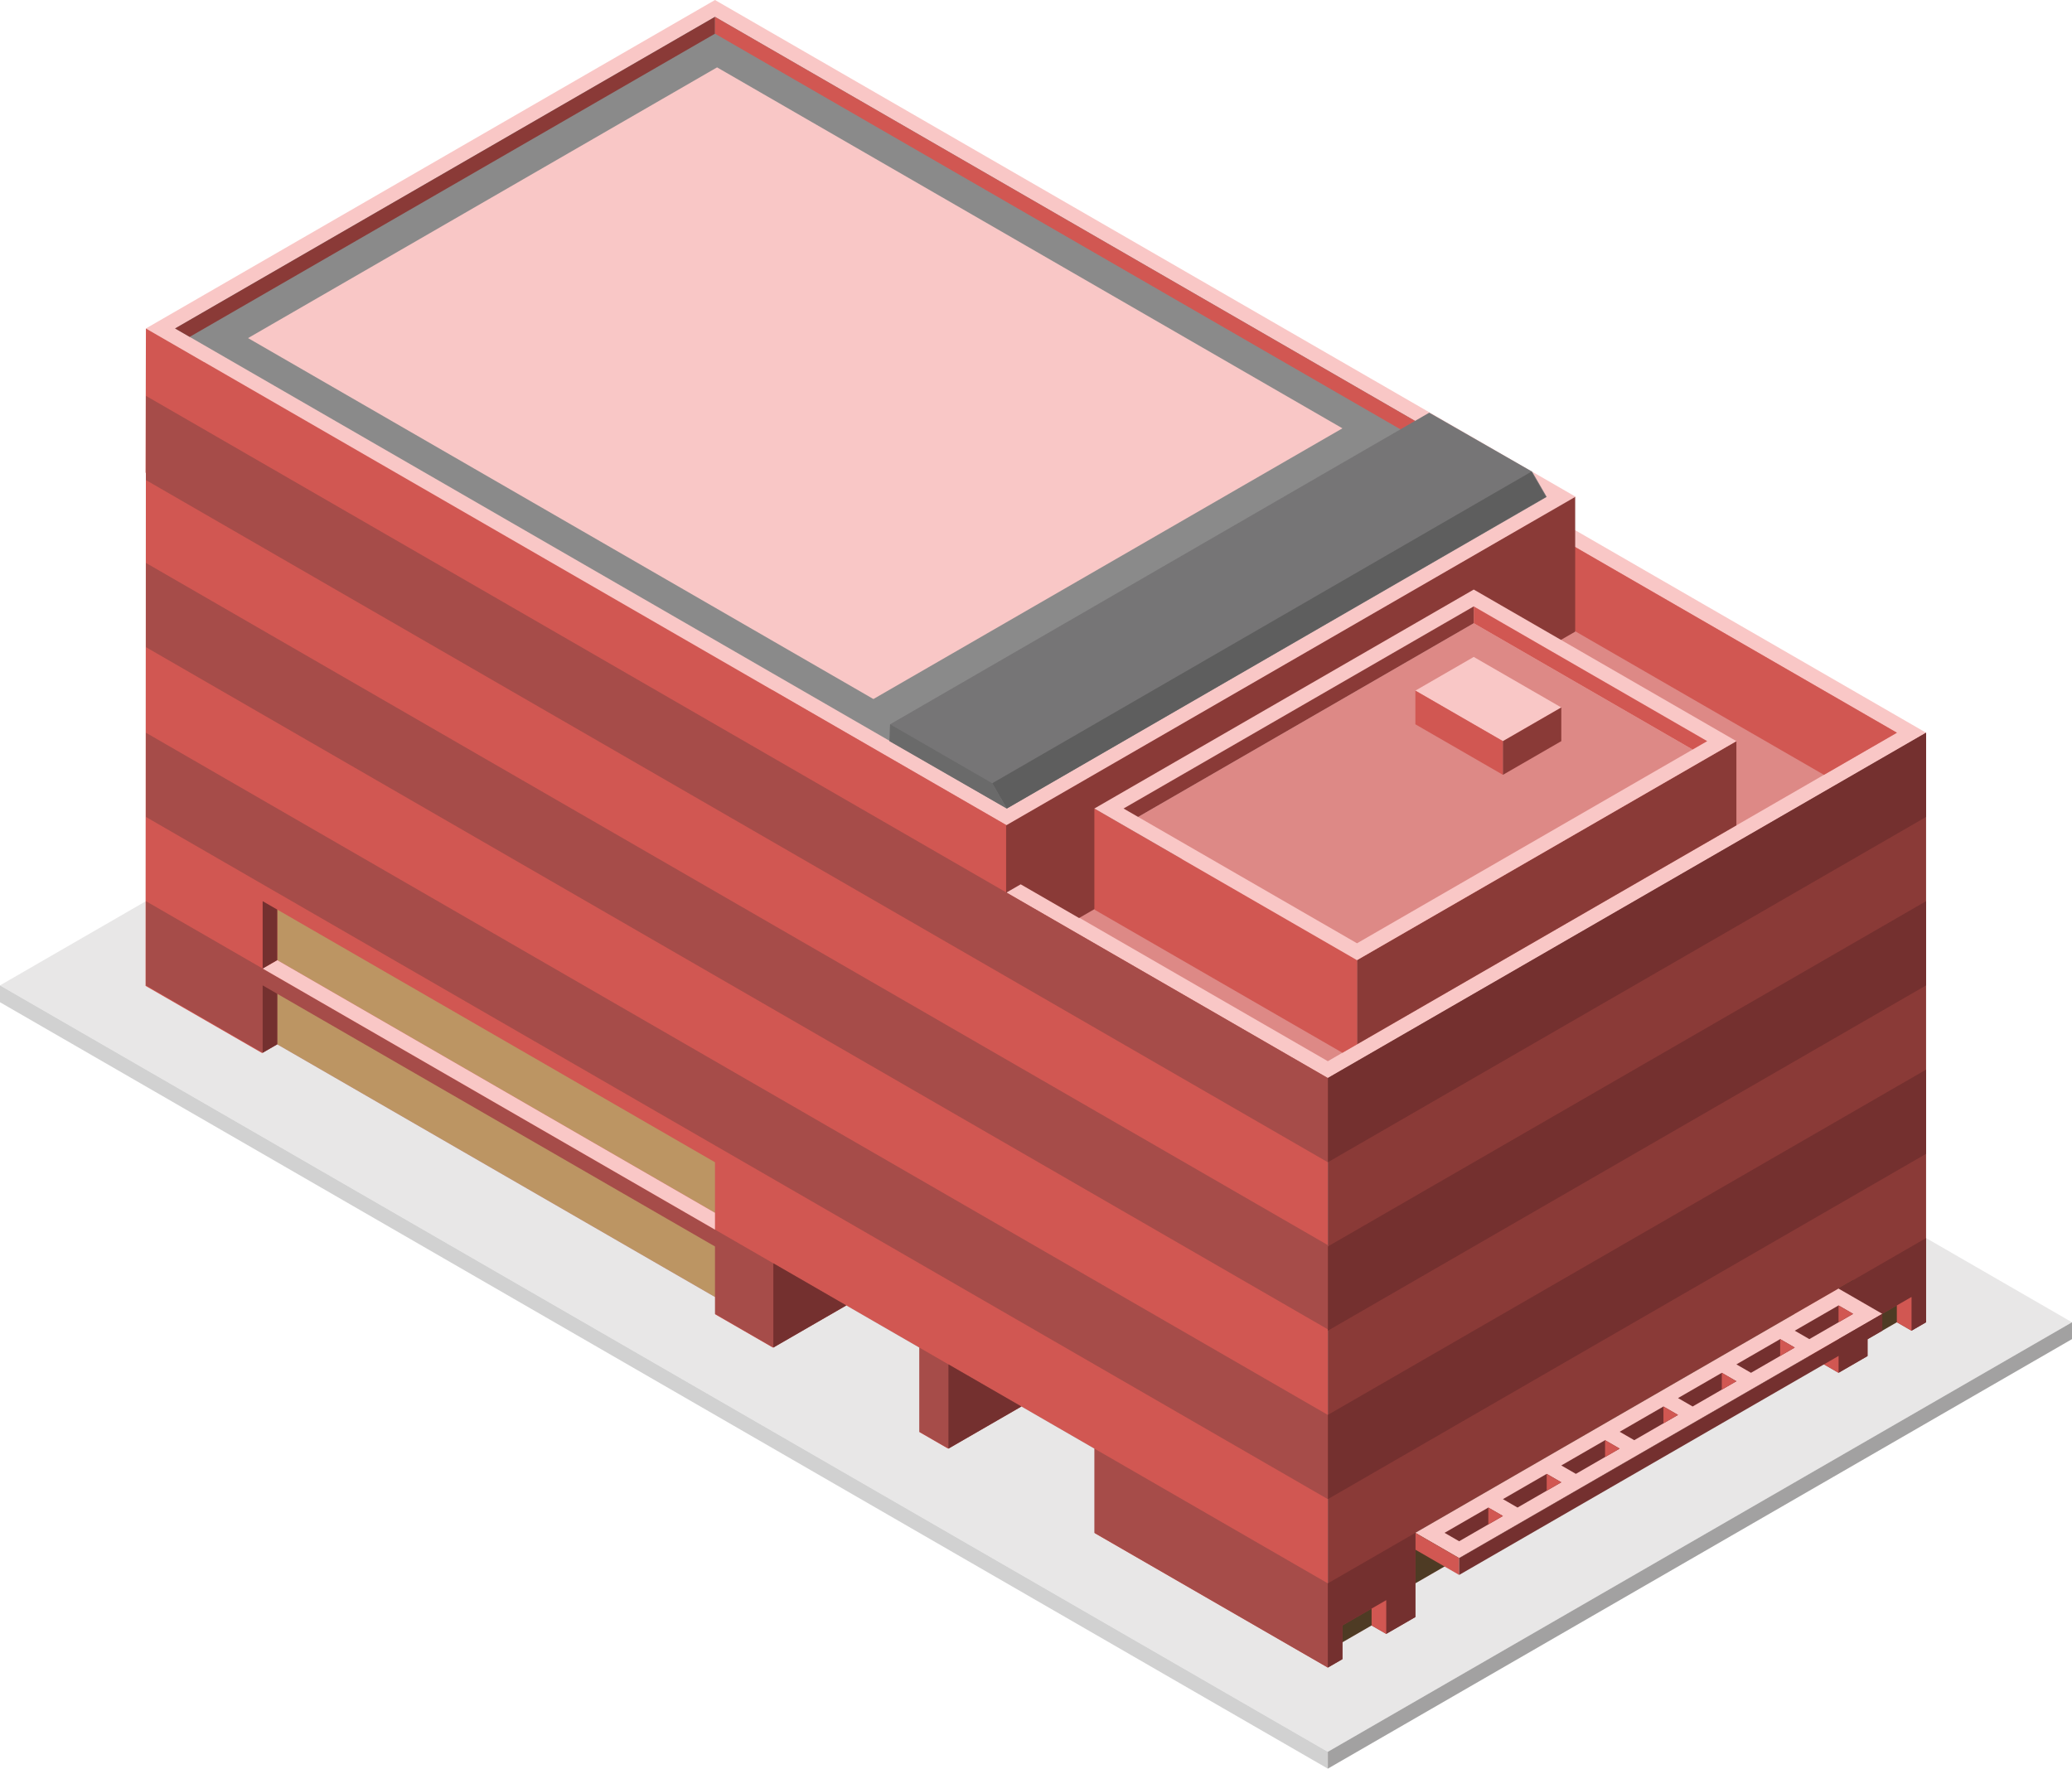 <svg id="Layer_1" data-name="Layer 1" xmlns="http://www.w3.org/2000/svg" viewBox="0 0 355 303.109">
  <defs>
    <style>
      .concrete-top {
        fill: #e8e7e7;
      }

      .top-light {
        fill: #f9c7c6;
      }

      .exterior-R-prim {
        fill: #d15752;
      }

      .exterior-L-light {
        fill: #8a3a37;
      }

      .window-L-prim {
        fill: #4e3b24;
      }

      .exterior-L-prim {
        fill: #74302f;
      }

      .top-prim {
        fill: #dd8986;
      }

      .cls-1 {
        fill: #8a8a8a;
      }

      .exterior-R-dark {
        fill: #a64c49;
      }

      .window-R-prim {
        fill: #bc9563;
      }

      .concrete-right {
        fill: #d1d1d1;
      }

      .concrete-left {
        fill: #a2a1a1;
      }

      .cls-2 {
        fill: #767576;
      }

      .cls-3 {
        fill: #5e5e5e;
      }

      .cls-4 {
        fill: #6a6a6a;
      }
    </style>
  </defs>
  <title>Artboard 8</title>
  <path id="Path" class="concrete-top" d="M127.5,300.222,355,168.875,227.5,95.263,0,226.61Z"  transform="translate(355, 0) scale(-1, 1)"/>
  <path id="Path-2" data-name="Path" class="top-light" d="M25,125.574,227.5,8.66,330,67.839,127.5,184.752Z"  transform="translate(355, 0) scale(-1, 1)"/>
  <path id="Path-3" data-name="Path" class="exterior-R-prim" d="M127.5,184.752V285.788l202.56-116.827L330,67.839Z"  transform="translate(355, 0) scale(-1, 1)"/>
  <path id="Path-4" data-name="Path" class="exterior-L-light" d="M25,125.574l102.5,59.178V285.788L25,226.61Z"  transform="translate(355, 0) scale(-1, 1)"/>
  <path id="Path-5" data-name="Path" class="window-L-prim" d="M37.5,219.393l75,43.301v8.66l-75-43.301Z"  transform="translate(355, 0) scale(-1, 1)"/>
  <path id="Path-6" data-name="Path" class="window-L-prim" d="M120,278.571v-2.887l5,2.887v2.887Z"  transform="translate(355, 0) scale(-1, 1)"/>
  <path id="Path-7" data-name="Path" class="window-L-prim" d="M30,226.61v-2.887l5,2.887v2.887Z"  transform="translate(355, 0) scale(-1, 1)"/>
  <path id="Path-8" data-name="Path" class="concrete-top" d="M115,281.458l5-2.887,5,2.887v5.773Z"  transform="translate(355, 0) scale(-1, 1)"/>
  <path id="Path-9" data-name="Path" class="exterior-L-prim" d="M35,226.61l-7.5-4.33v5.774L25,226.61V212.176l15,8.66V235.27l-5-2.887Z"  transform="translate(355, 0) scale(-1, 1)"/>
  <path id="Path-10" data-name="Path" class="concrete-top" d="M25,229.497l5-2.887,5,2.887V235.27Z" transform="translate(355, 0) scale(-1, 1)" />
  <path id="Path-11" data-name="Path" class="concrete-top" d="M32.5,239.6,45,232.383l67.5,38.971v14.434Z" transform="translate(355, 0) scale(-1, 1)" />
  <path id="Path-12" data-name="Path" class="exterior-R-prim" d="M40,235.27l7.5-4.33v-5.774l-7.5-4.33Z" transform="translate(355, 0) scale(-1, 1)" />
  <path id="Path-13" data-name="Path" class="top-light" d="M40,220.836l-7.5,4.33L105,267.024l7.5-4.33Z" transform="translate(355, 0) scale(-1, 1)" />
  <path id="Path-14" data-name="Path" class="exterior-R-prim" d="M105,267.024v2.887l7.5-4.33v-2.887Z" transform="translate(355, 0) scale(-1, 1)"/>
  <path id="Path-15" data-name="Path" class="exterior-L-prim" d="M32.5,225.167v2.887l72.5,41.858v-2.887Z" transform="translate(355, 0) scale(-1, 1)"/>
  <path id="Path-16" data-name="Path" class="exterior-L-prim" d="M37.5,225.167l2.5-1.443,7.5,4.33L45,229.497Z" transform="translate(355, 0) scale(-1, 1)"/>
  <path id="Path-17" data-name="Path" class="exterior-L-prim" d="M47.5,230.94l2.5-1.444,7.5,4.33L55,235.27Z" transform="translate(355, 0) scale(-1, 1)"/>
  <path id="Path-18" data-name="Path" class="exterior-L-prim" d="M57.5,236.714,60,235.27l7.5,4.33L65,241.044Z" transform="translate(355, 0) scale(-1, 1)"/>
  <path id="Path-19" data-name="Path" class="exterior-L-prim" d="M67.5,242.487l2.5-1.443,7.5,4.33L75,246.817Z" transform="translate(355, 0) scale(-1, 1)"/>
  <path id="Path-20" data-name="Path" class="exterior-L-prim" d="M77.5,248.261l2.5-1.443,7.5,4.33L85,252.591Z" transform="translate(355, 0) scale(-1, 1)"/>
  <path id="Path-21" data-name="Path" class="exterior-L-prim" d="M87.5,254.034l2.5-1.444,7.5,4.33L95,258.364Z" transform="translate(355, 0) scale(-1, 1)"/>
  <path id="Path-22" data-name="Path" class="exterior-L-prim" d="M97.5,259.808l2.5-1.443,7.5,4.33-2.5,1.443Z" transform="translate(355, 0) scale(-1, 1)"/>
  <path id="Path-23" data-name="Path" class="exterior-R-prim" d="M40,223.723V226.61l-2.5-1.444Z" transform="translate(355, 0) scale(-1, 1)"/>
  <path id="Path-24" data-name="Path" class="exterior-R-prim" d="M50,229.497v2.887L47.5,230.94Z" transform="translate(355, 0) scale(-1, 1)"/>
  <path id="Path-25" data-name="Path" class="exterior-R-prim" d="M60,235.27v2.887l-2.5-1.443Z" transform="translate(355, 0) scale(-1, 1)"/>
  <path id="Path-26" data-name="Path" class="exterior-R-prim" d="M70,241.044v2.887l-2.5-1.444Z" transform="translate(355, 0) scale(-1, 1)"/>
  <path id="Path-27" data-name="Path" class="exterior-R-prim" d="M80,246.817v2.887l-2.5-1.443Z" transform="translate(355, 0) scale(-1, 1)"/>
  <path id="Path-28" data-name="Path" class="exterior-R-prim" d="M90,252.591v2.887l-2.5-1.443Z" transform="translate(355, 0) scale(-1, 1)"/>
  <path id="Path-29" data-name="Path" class="exterior-R-prim" d="M100,258.364v2.887l-2.5-1.444Z" transform="translate(355, 0) scale(-1, 1)"/>
  <path id="Path-30" data-name="Path" class="top-prim" d="M30,125.574l97.5,56.292L230,122.687l-95-57.735Z" transform="translate(355, 0) scale(-1, 1)"/>
  <path id="Path-31" data-name="Path" class="exterior-R-prim" d="M135,64.952V79.386L42.5,132.791,30,125.574Z" transform="translate(355, 0) scale(-1, 1)"/>
  <path id="Path-32" data-name="Path" class="exterior-L-light" d="M57.5,127.017v14.434l65,37.528V164.545Z" transform="translate(355, 0) scale(-1, 1)"/>
  <path id="Path-33" data-name="Path" class="top-light" d="M85,85.159,232.5,0,330,56.292,182.5,141.451Z" transform="translate(355, 0) scale(-1, 1)"/>
  <path id="Path-34" data-name="Path" class="cls-1" d="M112.5,72.169l90,54.848L325,56.292,232.5,2.887Z" transform="translate(355, 0) scale(-1, 1)"/>
  <path id="Path-35" data-name="Path" class="exterior-L-light" d="M232.5,2.887V5.774l90,51.961,2.5-1.443Z" transform="translate(355, 0) scale(-1, 1)"/>
  <path id="Path-36" data-name="Path" class="exterior-R-prim" d="M112.5,72.169l2.5,1.443L232.5,5.774V2.887Z" transform="translate(355, 0) scale(-1, 1)"/>
  <path id="Path-37" data-name="Path" class="exterior-R-prim" d="M182.5,164.545V141.451L330,56.292l.06,24.719Z" transform="translate(355, 0) scale(-1, 1)"/>
  <path id="Path-38" data-name="Path" class="exterior-L-prim" d="M25,125.574l102.5,59.178v14.434L25,140.007Z" transform="translate(355, 0) scale(-1, 1)"/>
  <path id="Path-39" data-name="Path" class="exterior-L-prim" d="M25,154.441,127.5,213.62v14.434L25,168.875Z" transform="translate(355, 0) scale(-1, 1)"/>
  <path id="Path-40" data-name="Path" class="exterior-L-prim" d="M25,183.309l102.5,59.178v14.434L25,197.742Z" transform="translate(355, 0) scale(-1, 1)"/>
  <path id="Path-41" data-name="Path" class="exterior-R-dark" d="M127.5,199.186,330,82.272V67.839L127.5,184.752Z" transform="translate(355, 0) scale(-1, 1)"/>
  <path id="Path-42" data-name="Path" class="exterior-R-dark" d="M127.5,227.82,330,110.906V96.473L127.5,213.386Z" transform="translate(355, 0) scale(-1, 1)"/>
  <path id="Path-43" data-name="Path" class="exterior-R-dark" d="M127.5,256.921,330,140.007V125.574L127.5,242.487Z" transform="translate(355, 0) scale(-1, 1)"/>
  <path id="Path-44" data-name="Path" class="exterior-R-dark" d="M127.5,285.788,330,168.875V154.441L127.5,271.354Z" transform="translate(355, 0) scale(-1, 1)"/>
  <path id="Path-45" data-name="Path" class="exterior-L-prim" d="M125,278.571l-7.5-4.33v5.774l-5-2.887V262.694l15,8.66v14.434l-2.5-1.443Z" transform="translate(355, 0) scale(-1, 1)"/>
  <path id="Path-46" data-name="Path" class="exterior-R-prim" d="M117.5,280.015l2.5-1.444v-2.887l-2.5-1.443Z" transform="translate(355, 0) scale(-1, 1)"/>
  <path id="Path-47" data-name="Path" class="exterior-R-prim" d="M27.5,228.053,30,226.61v-2.887L27.5,222.28Z" transform="translate(355, 0) scale(-1, 1)"/>
  <path id="Path-48" data-name="Path" class="concrete-top" d="M197.5,230.94l12.5-7.217,15,8.66-27.5,15.877Z" transform="translate(355, 0) scale(-1, 1)"/>
  <path id="Path-49" data-name="Path" class="concrete-top" d="M167.5,248.261l12.5-7.217,15,8.66-27.5,15.877Z" transform="translate(355, 0) scale(-1, 1)"/>
  <path id="Path-50" data-name="Path" class="exterior-L-prim" d="M222.5,230.94,210,223.723l12.5-7.217Z" transform="translate(355, 0) scale(-1, 1)"/>
  <path id="Path-51" data-name="Path" class="exterior-L-prim" d="M192.5,248.261V233.827L180,241.044Z" transform="translate(355, 0) scale(-1, 1)"/>
  <path id="Path-52" data-name="Path" class="window-R-prim" d="M232.5,213.62v8.66l75-43.301v-8.66Z" transform="translate(355, 0) scale(-1, 1)"/>
  <path id="Path-53" data-name="Path" class="window-R-prim" d="M232.5,199.186v8.66l75-43.301v-8.66Z" transform="translate(355, 0) scale(-1, 1)"/>
  <path id="Path-54" data-name="Path" class="top-light" d="M310,165.988l-2.5-1.443-75,43.301v2.887Z" transform="translate(355, 0) scale(-1, 1)"/>
  <path id="Path-55" data-name="Path" class="concrete-top" d="M232.5,222.28l75-43.301,5,2.887-80,46.188Z" transform="translate(355, 0) scale(-1, 1)"/>
  <path id="Path-56" data-name="Path" class="exterior-L-prim" d="M307.5,170.318l2.5-1.444V180.422l-2.5-1.444Z" transform="translate(355, 0) scale(-1, 1)"/>
  <path id="Path-57" data-name="Path" class="exterior-L-prim" d="M307.5,164.545v-8.66l2.5-1.443v11.547Z" transform="translate(355, 0) scale(-1, 1)"/>
  <path id="Path-58" data-name="Path" class="concrete-right" d="M127.5,300.222v2.887L355,171.762v-2.887Z" transform="translate(355, 0) scale(-1, 1)"/>
  <path id="Path-59" data-name="Path" class="concrete-left" d="M0,226.61v2.887l127.5,73.612v-2.887Z" transform="translate(355, 0) scale(-1, 1)"/>
  <path id="Path-60" data-name="Path" class="exterior-L-light" d="M182.62,152.998v-11.547L85.12,85.159v23.094l85,49.075,10-5.774Z" transform="translate(355, 0) scale(-1, 1)"/>
  <path id="Path-61" data-name="Path" class="exterior-R-prim" d="M167.5,138.564v17.32L125,180.422l-2.5-1.443V164.545Z" transform="translate(355, 0) scale(-1, 1)"/>
  <path id="Path-62" data-name="Path" class="top-light" d="M57.5,127.017l45-25.981,65,37.528-45,25.981Z" transform="translate(355, 0) scale(-1, 1)"/>
  <path id="Path-63" data-name="Path" class="top-prim" d="M65,128.46,102.5,106.81,160,140.008l-37.5,21.65Z" transform="translate(355, 0) scale(-1, 1)"/>
  <path id="Path-64" data-name="Path" class="exterior-R-prim" d="M62.5,127.017l40-23.094V106.81L65,128.46Z" transform="translate(355, 0) scale(-1, 1)"/>
  <path id="Path-65" data-name="Path" class="exterior-L-light" d="M162.5,138.564l-2.5,1.443L102.5,106.81v-2.887Z" transform="translate(355, 0) scale(-1, 1)"/>
  <path id="Path-66" data-name="Path" class="cls-2" d="M202.5,124.13v2.887l-20,11.547L90,85.159l2.5-4.33,17.62-10.104Z" transform="translate(355, 0) scale(-1, 1)"/>
  <path id="Path-67" data-name="Path" class="cls-3" d="M90.12,85.159l2.5-4.33L185,134.234l-2.5,4.33Z" transform="translate(355, 0) scale(-1, 1)"/>
  <path id="Path-68" data-name="Path" class="cls-4" d="M202.5,124.13l.12,2.887-20.12,11.547,2.5-4.33Z" transform="translate(355, 0) scale(-1, 1)"/>
  <path id="Path-69" data-name="Path" class="top-light" d="M87.5,121.244l15-8.66,10,5.773-15,8.66Z" transform="translate(355, 0) scale(-1, 1)"/>
  <path id="Path-70" data-name="Path" class="exterior-R-prim" d="M97.5,132.791l15-8.66v-5.774l-15,8.66Z" transform="translate(355, 0) scale(-1, 1)"/>
  <path id="Path-71" data-name="Path" class="exterior-L-light" d="M87.5,121.244v5.773l10,5.774v-5.774Z" transform="translate(355, 0) scale(-1, 1)"/>
  <g id="Group">
    <path id="anchor_125_119.8_187.5" class="top-light" d="M125,73.406,232.143,11.547,312.5,57.941,205.357,119.8Z" transform="translate(355, 0) scale(-1, 1)"/>
  </g>
</svg>
